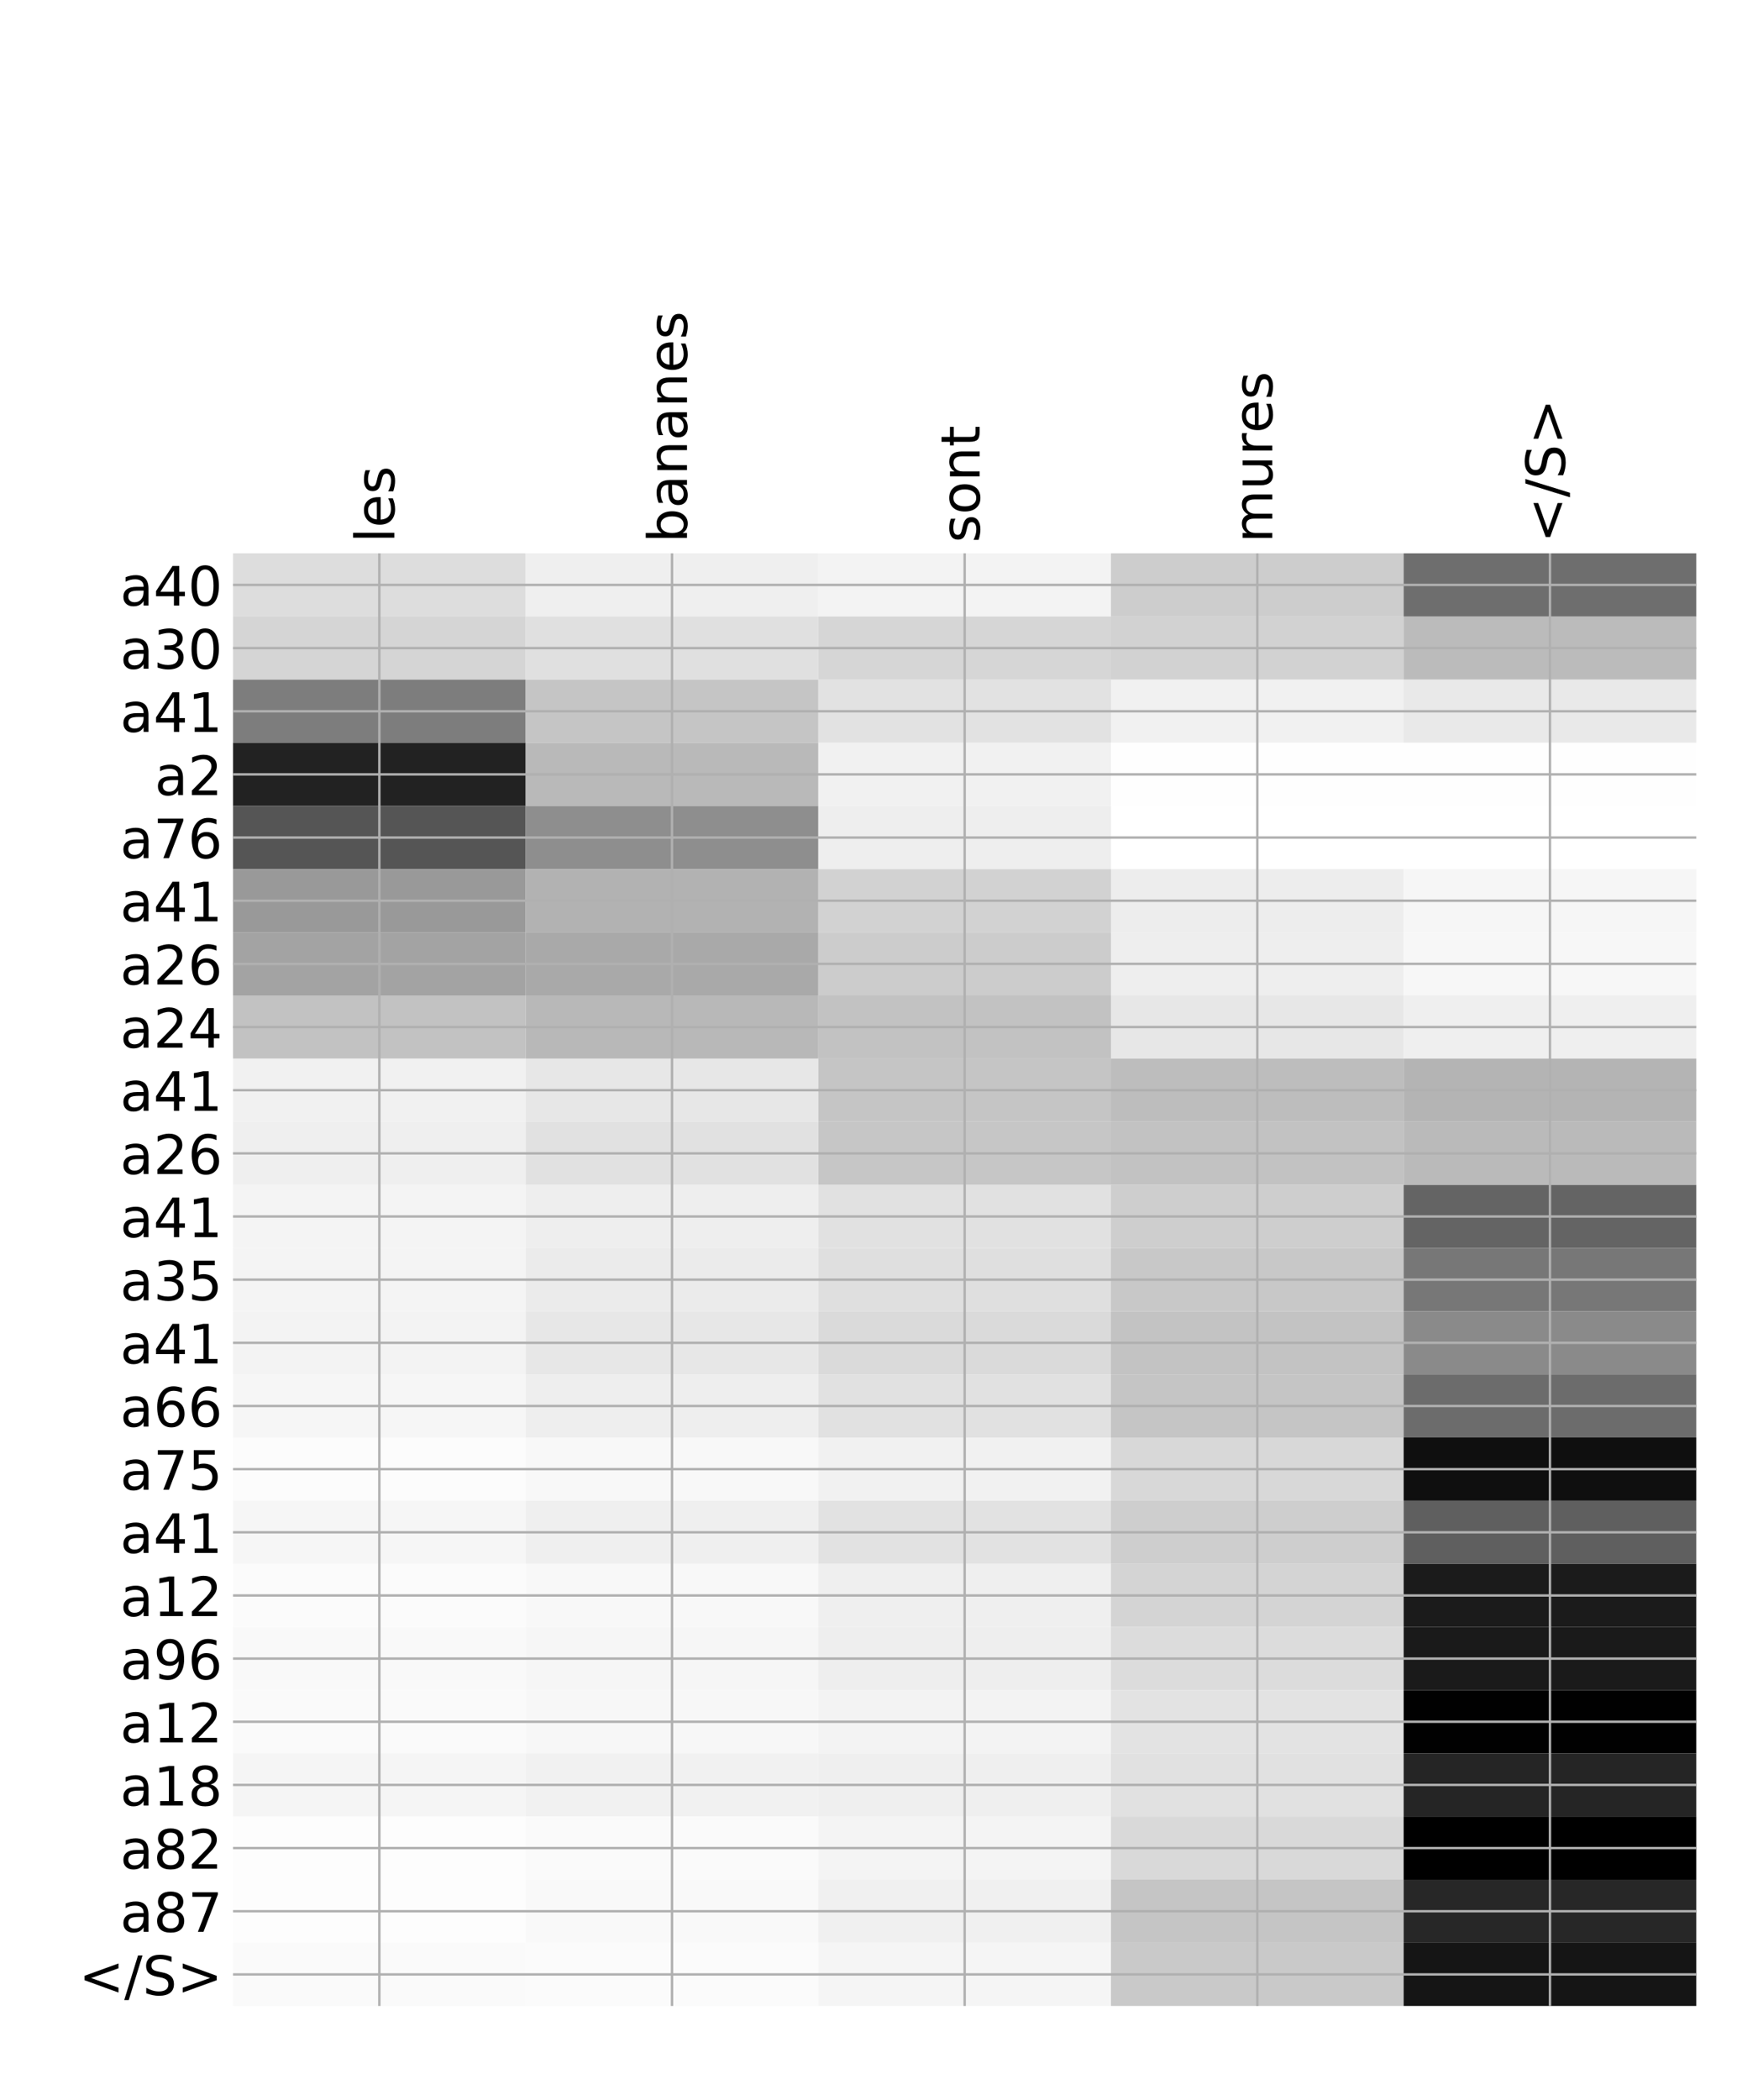 <?xml version="1.0" encoding="utf-8" standalone="no"?>
<!DOCTYPE svg PUBLIC "-//W3C//DTD SVG 1.1//EN"
  "http://www.w3.org/Graphics/SVG/1.1/DTD/svg11.dtd">
<!-- Created with matplotlib (http://matplotlib.org/) -->
<svg height="696pt" version="1.1" viewBox="0 0 576 696" width="576pt" xmlns="http://www.w3.org/2000/svg" xmlns:xlink="http://www.w3.org/1999/xlink">
 <defs>
  <style type="text/css">
*{stroke-linecap:butt;stroke-linejoin:round;}
  </style>
 </defs>
 <g id="figure_1">
  <g id="patch_1">
   <path d="M 0 696 
L 576 696 
L 576 0 
L 0 0 
z
" style="fill:#ffffff;"/>
  </g>
  <g id="axes_1">
   <g id="PolyCollection_1">
    <path clip-path="url(#pd526b7ee99)" d="M 77.275 183.405 
L 77.275 204.338 
L 174.32 204.338 
L 174.32 183.405 
L 77.275 183.405 
z
" style="fill:#dddddd;"/>
    <path clip-path="url(#pd526b7ee99)" d="M 174.32 183.405 
L 174.32 204.338 
L 271.365 204.338 
L 271.365 183.405 
L 174.32 183.405 
z
" style="fill:#efefef;"/>
    <path clip-path="url(#pd526b7ee99)" d="M 271.365 183.405 
L 271.365 204.338 
L 368.41 204.338 
L 368.41 183.405 
L 271.365 183.405 
z
" style="fill:#f3f3f3;"/>
    <path clip-path="url(#pd526b7ee99)" d="M 368.41 183.405 
L 368.41 204.338 
L 465.455 204.338 
L 465.455 183.405 
L 368.41 183.405 
z
" style="fill:#cdcdcd;"/>
    <path clip-path="url(#pd526b7ee99)" d="M 465.455 183.405 
L 465.455 204.338 
L 562.5 204.338 
L 562.5 183.405 
L 465.455 183.405 
z
" style="fill:#6e6e6e;"/>
    <path clip-path="url(#pd526b7ee99)" d="M 77.275 204.338 
L 77.275 225.272 
L 174.32 225.272 
L 174.32 204.338 
L 77.275 204.338 
z
" style="fill:#d5d5d5;"/>
    <path clip-path="url(#pd526b7ee99)" d="M 174.32 204.338 
L 174.32 225.272 
L 271.365 225.272 
L 271.365 204.338 
L 174.32 204.338 
z
" style="fill:#e0e0e0;"/>
    <path clip-path="url(#pd526b7ee99)" d="M 271.365 204.338 
L 271.365 225.272 
L 368.41 225.272 
L 368.41 204.338 
L 271.365 204.338 
z
" style="fill:#d6d6d6;"/>
    <path clip-path="url(#pd526b7ee99)" d="M 368.41 204.338 
L 368.41 225.272 
L 465.455 225.272 
L 465.455 204.338 
L 368.41 204.338 
z
" style="fill:#d2d2d2;"/>
    <path clip-path="url(#pd526b7ee99)" d="M 465.455 204.338 
L 465.455 225.272 
L 562.5 225.272 
L 562.5 204.338 
L 465.455 204.338 
z
" style="fill:#bbbbbb;"/>
    <path clip-path="url(#pd526b7ee99)" d="M 77.275 225.272 
L 77.275 246.205 
L 174.32 246.205 
L 174.32 225.272 
L 77.275 225.272 
z
" style="fill:#7d7d7d;"/>
    <path clip-path="url(#pd526b7ee99)" d="M 174.32 225.272 
L 174.32 246.205 
L 271.365 246.205 
L 271.365 225.272 
L 174.32 225.272 
z
" style="fill:#c5c5c5;"/>
    <path clip-path="url(#pd526b7ee99)" d="M 271.365 225.272 
L 271.365 246.205 
L 368.41 246.205 
L 368.41 225.272 
L 271.365 225.272 
z
" style="fill:#e2e2e2;"/>
    <path clip-path="url(#pd526b7ee99)" d="M 368.41 225.272 
L 368.41 246.205 
L 465.455 246.205 
L 465.455 225.272 
L 368.41 225.272 
z
" style="fill:#f1f1f1;"/>
    <path clip-path="url(#pd526b7ee99)" d="M 465.455 225.272 
L 465.455 246.205 
L 562.5 246.205 
L 562.5 225.272 
L 465.455 225.272 
z
" style="fill:#e9e9e9;"/>
    <path clip-path="url(#pd526b7ee99)" d="M 77.275 246.205 
L 77.275 267.139 
L 174.32 267.139 
L 174.32 246.205 
L 77.275 246.205 
z
" style="fill:#222222;"/>
    <path clip-path="url(#pd526b7ee99)" d="M 174.32 246.205 
L 174.32 267.139 
L 271.365 267.139 
L 271.365 246.205 
L 174.32 246.205 
z
" style="fill:#b9b9b9;"/>
    <path clip-path="url(#pd526b7ee99)" d="M 271.365 246.205 
L 271.365 267.139 
L 368.41 267.139 
L 368.41 246.205 
L 271.365 246.205 
z
" style="fill:#f1f1f1;"/>
    <path clip-path="url(#pd526b7ee99)" d="M 368.41 246.205 
L 368.41 267.139 
L 465.455 267.139 
L 465.455 246.205 
L 368.41 246.205 
z
" style="fill:#fefefe;"/>
    <path clip-path="url(#pd526b7ee99)" d="M 465.455 246.205 
L 465.455 267.139 
L 562.5 267.139 
L 562.5 246.205 
L 465.455 246.205 
z
" style="fill:#fefefe;"/>
    <path clip-path="url(#pd526b7ee99)" d="M 77.275 267.139 
L 77.275 288.072 
L 174.32 288.072 
L 174.32 267.139 
L 77.275 267.139 
z
" style="fill:#555555;"/>
    <path clip-path="url(#pd526b7ee99)" d="M 174.32 267.139 
L 174.32 288.072 
L 271.365 288.072 
L 271.365 267.139 
L 174.32 267.139 
z
" style="fill:#8e8e8e;"/>
    <path clip-path="url(#pd526b7ee99)" d="M 271.365 267.139 
L 271.365 288.072 
L 368.41 288.072 
L 368.41 267.139 
L 271.365 267.139 
z
" style="fill:#eeeeee;"/>
    <path clip-path="url(#pd526b7ee99)" d="M 368.41 267.139 
L 368.41 288.072 
L 465.455 288.072 
L 465.455 267.139 
L 368.41 267.139 
z
" style="fill:#ffffff;"/>
    <path clip-path="url(#pd526b7ee99)" d="M 465.455 267.139 
L 465.455 288.072 
L 562.5 288.072 
L 562.5 267.139 
L 465.455 267.139 
z
" style="fill:#ffffff;"/>
    <path clip-path="url(#pd526b7ee99)" d="M 77.275 288.072 
L 77.275 309.006 
L 174.32 309.006 
L 174.32 288.072 
L 77.275 288.072 
z
" style="fill:#999999;"/>
    <path clip-path="url(#pd526b7ee99)" d="M 174.32 288.072 
L 174.32 309.006 
L 271.365 309.006 
L 271.365 288.072 
L 174.32 288.072 
z
" style="fill:#b2b2b2;"/>
    <path clip-path="url(#pd526b7ee99)" d="M 271.365 288.072 
L 271.365 309.006 
L 368.41 309.006 
L 368.41 288.072 
L 271.365 288.072 
z
" style="fill:#d2d2d2;"/>
    <path clip-path="url(#pd526b7ee99)" d="M 368.41 288.072 
L 368.41 309.006 
L 465.455 309.006 
L 465.455 288.072 
L 368.41 288.072 
z
" style="fill:#ededed;"/>
    <path clip-path="url(#pd526b7ee99)" d="M 465.455 288.072 
L 465.455 309.006 
L 562.5 309.006 
L 562.5 288.072 
L 465.455 288.072 
z
" style="fill:#f6f6f6;"/>
    <path clip-path="url(#pd526b7ee99)" d="M 77.275 309.006 
L 77.275 329.939 
L 174.32 329.939 
L 174.32 309.006 
L 77.275 309.006 
z
" style="fill:#a3a3a3;"/>
    <path clip-path="url(#pd526b7ee99)" d="M 174.32 309.006 
L 174.32 329.939 
L 271.365 329.939 
L 271.365 309.006 
L 174.32 309.006 
z
" style="fill:#a9a9a9;"/>
    <path clip-path="url(#pd526b7ee99)" d="M 271.365 309.006 
L 271.365 329.939 
L 368.41 329.939 
L 368.41 309.006 
L 271.365 309.006 
z
" style="fill:#cccccc;"/>
    <path clip-path="url(#pd526b7ee99)" d="M 368.41 309.006 
L 368.41 329.939 
L 465.455 329.939 
L 465.455 309.006 
L 368.41 309.006 
z
" style="fill:#eeeeee;"/>
    <path clip-path="url(#pd526b7ee99)" d="M 465.455 309.006 
L 465.455 329.939 
L 562.5 329.939 
L 562.5 309.006 
L 465.455 309.006 
z
" style="fill:#f7f7f7;"/>
    <path clip-path="url(#pd526b7ee99)" d="M 77.275 329.939 
L 77.275 350.873 
L 174.32 350.873 
L 174.32 329.939 
L 77.275 329.939 
z
" style="fill:#c2c2c2;"/>
    <path clip-path="url(#pd526b7ee99)" d="M 174.32 329.939 
L 174.32 350.873 
L 271.365 350.873 
L 271.365 329.939 
L 174.32 329.939 
z
" style="fill:#b8b8b8;"/>
    <path clip-path="url(#pd526b7ee99)" d="M 271.365 329.939 
L 271.365 350.873 
L 368.41 350.873 
L 368.41 329.939 
L 271.365 329.939 
z
" style="fill:#c2c2c2;"/>
    <path clip-path="url(#pd526b7ee99)" d="M 368.41 329.939 
L 368.41 350.873 
L 465.455 350.873 
L 465.455 329.939 
L 368.41 329.939 
z
" style="fill:#e7e7e7;"/>
    <path clip-path="url(#pd526b7ee99)" d="M 465.455 329.939 
L 465.455 350.873 
L 562.5 350.873 
L 562.5 329.939 
L 465.455 329.939 
z
" style="fill:#efefef;"/>
    <path clip-path="url(#pd526b7ee99)" d="M 77.275 350.873 
L 77.275 371.806 
L 174.32 371.806 
L 174.32 350.873 
L 77.275 350.873 
z
" style="fill:#f1f1f1;"/>
    <path clip-path="url(#pd526b7ee99)" d="M 174.32 350.873 
L 174.32 371.806 
L 271.365 371.806 
L 271.365 350.873 
L 174.32 350.873 
z
" style="fill:#e7e7e7;"/>
    <path clip-path="url(#pd526b7ee99)" d="M 271.365 350.873 
L 271.365 371.806 
L 368.41 371.806 
L 368.41 350.873 
L 271.365 350.873 
z
" style="fill:#c5c5c5;"/>
    <path clip-path="url(#pd526b7ee99)" d="M 368.41 350.873 
L 368.41 371.806 
L 465.455 371.806 
L 465.455 350.873 
L 368.41 350.873 
z
" style="fill:#bdbdbd;"/>
    <path clip-path="url(#pd526b7ee99)" d="M 465.455 350.873 
L 465.455 371.806 
L 562.5 371.806 
L 562.5 350.873 
L 465.455 350.873 
z
" style="fill:#b4b4b4;"/>
    <path clip-path="url(#pd526b7ee99)" d="M 77.275 371.806 
L 77.275 392.74 
L 174.32 392.74 
L 174.32 371.806 
L 77.275 371.806 
z
" style="fill:#efefef;"/>
    <path clip-path="url(#pd526b7ee99)" d="M 174.32 371.806 
L 174.32 392.74 
L 271.365 392.74 
L 271.365 371.806 
L 174.32 371.806 
z
" style="fill:#e1e1e1;"/>
    <path clip-path="url(#pd526b7ee99)" d="M 271.365 371.806 
L 271.365 392.74 
L 368.41 392.74 
L 368.41 371.806 
L 271.365 371.806 
z
" style="fill:#c6c6c6;"/>
    <path clip-path="url(#pd526b7ee99)" d="M 368.41 371.806 
L 368.41 392.74 
L 465.455 392.74 
L 465.455 371.806 
L 368.41 371.806 
z
" style="fill:#c2c2c2;"/>
    <path clip-path="url(#pd526b7ee99)" d="M 465.455 371.806 
L 465.455 392.74 
L 562.5 392.74 
L 562.5 371.806 
L 465.455 371.806 
z
" style="fill:#bababa;"/>
    <path clip-path="url(#pd526b7ee99)" d="M 77.275 392.74 
L 77.275 413.673 
L 174.32 413.673 
L 174.32 392.74 
L 77.275 392.74 
z
" style="fill:#f4f4f4;"/>
    <path clip-path="url(#pd526b7ee99)" d="M 174.32 392.74 
L 174.32 413.673 
L 271.365 413.673 
L 271.365 392.74 
L 174.32 392.74 
z
" style="fill:#eeeeee;"/>
    <path clip-path="url(#pd526b7ee99)" d="M 271.365 392.74 
L 271.365 413.673 
L 368.41 413.673 
L 368.41 392.74 
L 271.365 392.74 
z
" style="fill:#e1e1e1;"/>
    <path clip-path="url(#pd526b7ee99)" d="M 368.41 392.74 
L 368.41 413.673 
L 465.455 413.673 
L 465.455 392.74 
L 368.41 392.74 
z
" style="fill:#cecece;"/>
    <path clip-path="url(#pd526b7ee99)" d="M 465.455 392.74 
L 465.455 413.673 
L 562.5 413.673 
L 562.5 392.74 
L 465.455 392.74 
z
" style="fill:#646464;"/>
    <path clip-path="url(#pd526b7ee99)" d="M 77.275 413.673 
L 77.275 434.607 
L 174.32 434.607 
L 174.32 413.673 
L 77.275 413.673 
z
" style="fill:#f4f4f4;"/>
    <path clip-path="url(#pd526b7ee99)" d="M 174.32 413.673 
L 174.32 434.607 
L 271.365 434.607 
L 271.365 413.673 
L 174.32 413.673 
z
" style="fill:#ebebeb;"/>
    <path clip-path="url(#pd526b7ee99)" d="M 271.365 413.673 
L 271.365 434.607 
L 368.41 434.607 
L 368.41 413.673 
L 271.365 413.673 
z
" style="fill:#dfdfdf;"/>
    <path clip-path="url(#pd526b7ee99)" d="M 368.41 413.673 
L 368.41 434.607 
L 465.455 434.607 
L 465.455 413.673 
L 368.41 413.673 
z
" style="fill:#c8c8c8;"/>
    <path clip-path="url(#pd526b7ee99)" d="M 465.455 413.673 
L 465.455 434.607 
L 562.5 434.607 
L 562.5 413.673 
L 465.455 413.673 
z
" style="fill:#777777;"/>
    <path clip-path="url(#pd526b7ee99)" d="M 77.275 434.607 
L 77.275 455.54 
L 174.32 455.54 
L 174.32 434.607 
L 77.275 434.607 
z
" style="fill:#f3f3f3;"/>
    <path clip-path="url(#pd526b7ee99)" d="M 174.32 434.607 
L 174.32 455.54 
L 271.365 455.54 
L 271.365 434.607 
L 174.32 434.607 
z
" style="fill:#e7e7e7;"/>
    <path clip-path="url(#pd526b7ee99)" d="M 271.365 434.607 
L 271.365 455.54 
L 368.41 455.54 
L 368.41 434.607 
L 271.365 434.607 
z
" style="fill:#dadada;"/>
    <path clip-path="url(#pd526b7ee99)" d="M 368.41 434.607 
L 368.41 455.54 
L 465.455 455.54 
L 465.455 434.607 
L 368.41 434.607 
z
" style="fill:#c3c3c3;"/>
    <path clip-path="url(#pd526b7ee99)" d="M 465.455 434.607 
L 465.455 455.54 
L 562.5 455.54 
L 562.5 434.607 
L 465.455 434.607 
z
" style="fill:#8a8a8a;"/>
    <path clip-path="url(#pd526b7ee99)" d="M 77.275 455.54 
L 77.275 476.474 
L 174.32 476.474 
L 174.32 455.54 
L 77.275 455.54 
z
" style="fill:#f6f6f6;"/>
    <path clip-path="url(#pd526b7ee99)" d="M 174.32 455.54 
L 174.32 476.474 
L 271.365 476.474 
L 271.365 455.54 
L 174.32 455.54 
z
" style="fill:#eeeeee;"/>
    <path clip-path="url(#pd526b7ee99)" d="M 271.365 455.54 
L 271.365 476.474 
L 368.41 476.474 
L 368.41 455.54 
L 271.365 455.54 
z
" style="fill:#e1e1e1;"/>
    <path clip-path="url(#pd526b7ee99)" d="M 368.41 455.54 
L 368.41 476.474 
L 465.455 476.474 
L 465.455 455.54 
L 368.41 455.54 
z
" style="fill:#c5c5c5;"/>
    <path clip-path="url(#pd526b7ee99)" d="M 465.455 455.54 
L 465.455 476.474 
L 562.5 476.474 
L 562.5 455.54 
L 465.455 455.54 
z
" style="fill:#6c6c6c;"/>
    <path clip-path="url(#pd526b7ee99)" d="M 77.275 476.474 
L 77.275 497.407 
L 174.32 497.407 
L 174.32 476.474 
L 77.275 476.474 
z
" style="fill:#fcfcfc;"/>
    <path clip-path="url(#pd526b7ee99)" d="M 174.32 476.474 
L 174.32 497.407 
L 271.365 497.407 
L 271.365 476.474 
L 174.32 476.474 
z
" style="fill:#f8f8f8;"/>
    <path clip-path="url(#pd526b7ee99)" d="M 271.365 476.474 
L 271.365 497.407 
L 368.41 497.407 
L 368.41 476.474 
L 271.365 476.474 
z
" style="fill:#f1f1f1;"/>
    <path clip-path="url(#pd526b7ee99)" d="M 368.41 476.474 
L 368.41 497.407 
L 465.455 497.407 
L 465.455 476.474 
L 368.41 476.474 
z
" style="fill:#d8d8d8;"/>
    <path clip-path="url(#pd526b7ee99)" d="M 465.455 476.474 
L 465.455 497.407 
L 562.5 497.407 
L 562.5 476.474 
L 465.455 476.474 
z
" style="fill:#0f0f0f;"/>
    <path clip-path="url(#pd526b7ee99)" d="M 77.275 497.407 
L 77.275 518.341 
L 174.32 518.341 
L 174.32 497.407 
L 77.275 497.407 
z
" style="fill:#f6f6f6;"/>
    <path clip-path="url(#pd526b7ee99)" d="M 174.32 497.407 
L 174.32 518.341 
L 271.365 518.341 
L 271.365 497.407 
L 174.32 497.407 
z
" style="fill:#efefef;"/>
    <path clip-path="url(#pd526b7ee99)" d="M 271.365 497.407 
L 271.365 518.341 
L 368.41 518.341 
L 368.41 497.407 
L 271.365 497.407 
z
" style="fill:#e2e2e2;"/>
    <path clip-path="url(#pd526b7ee99)" d="M 368.41 497.407 
L 368.41 518.341 
L 465.455 518.341 
L 465.455 497.407 
L 368.41 497.407 
z
" style="fill:#cecece;"/>
    <path clip-path="url(#pd526b7ee99)" d="M 465.455 497.407 
L 465.455 518.341 
L 562.5 518.341 
L 562.5 497.407 
L 465.455 497.407 
z
" style="fill:#5f5f5f;"/>
    <path clip-path="url(#pd526b7ee99)" d="M 77.275 518.341 
L 77.275 539.274 
L 174.32 539.274 
L 174.32 518.341 
L 77.275 518.341 
z
" style="fill:#fbfbfb;"/>
    <path clip-path="url(#pd526b7ee99)" d="M 174.32 518.341 
L 174.32 539.274 
L 271.365 539.274 
L 271.365 518.341 
L 174.32 518.341 
z
" style="fill:#f8f8f8;"/>
    <path clip-path="url(#pd526b7ee99)" d="M 271.365 518.341 
L 271.365 539.274 
L 368.41 539.274 
L 368.41 518.341 
L 271.365 518.341 
z
" style="fill:#efefef;"/>
    <path clip-path="url(#pd526b7ee99)" d="M 368.41 518.341 
L 368.41 539.274 
L 465.455 539.274 
L 465.455 518.341 
L 368.41 518.341 
z
" style="fill:#d4d4d4;"/>
    <path clip-path="url(#pd526b7ee99)" d="M 465.455 518.341 
L 465.455 539.274 
L 562.5 539.274 
L 562.5 518.341 
L 465.455 518.341 
z
" style="fill:#1b1b1b;"/>
    <path clip-path="url(#pd526b7ee99)" d="M 77.275 539.274 
L 77.275 560.208 
L 174.32 560.208 
L 174.32 539.274 
L 77.275 539.274 
z
" style="fill:#f9f9f9;"/>
    <path clip-path="url(#pd526b7ee99)" d="M 174.32 539.274 
L 174.32 560.208 
L 271.365 560.208 
L 271.365 539.274 
L 174.32 539.274 
z
" style="fill:#f6f6f6;"/>
    <path clip-path="url(#pd526b7ee99)" d="M 271.365 539.274 
L 271.365 560.208 
L 368.41 560.208 
L 368.41 539.274 
L 271.365 539.274 
z
" style="fill:#eeeeee;"/>
    <path clip-path="url(#pd526b7ee99)" d="M 368.41 539.274 
L 368.41 560.208 
L 465.455 560.208 
L 465.455 539.274 
L 368.41 539.274 
z
" style="fill:#dcdcdc;"/>
    <path clip-path="url(#pd526b7ee99)" d="M 465.455 539.274 
L 465.455 560.208 
L 562.5 560.208 
L 562.5 539.274 
L 465.455 539.274 
z
" style="fill:#1a1a1a;"/>
    <path clip-path="url(#pd526b7ee99)" d="M 77.275 560.208 
L 77.275 581.141 
L 174.32 581.141 
L 174.32 560.208 
L 77.275 560.208 
z
" style="fill:#fafafa;"/>
    <path clip-path="url(#pd526b7ee99)" d="M 174.32 560.208 
L 174.32 581.141 
L 271.365 581.141 
L 271.365 560.208 
L 174.32 560.208 
z
" style="fill:#f7f7f7;"/>
    <path clip-path="url(#pd526b7ee99)" d="M 271.365 560.208 
L 271.365 581.141 
L 368.41 581.141 
L 368.41 560.208 
L 271.365 560.208 
z
" style="fill:#f3f3f3;"/>
    <path clip-path="url(#pd526b7ee99)" d="M 368.41 560.208 
L 368.41 581.141 
L 465.455 581.141 
L 465.455 560.208 
L 368.41 560.208 
z
" style="fill:#e3e3e3;"/>
    <path clip-path="url(#pd526b7ee99)" d="M 465.455 560.208 
L 465.455 581.141 
L 562.5 581.141 
L 562.5 560.208 
L 465.455 560.208 
z
" style="fill:#010101;"/>
    <path clip-path="url(#pd526b7ee99)" d="M 77.275 581.141 
L 77.275 602.075 
L 174.32 602.075 
L 174.32 581.141 
L 77.275 581.141 
z
" style="fill:#f5f5f5;"/>
    <path clip-path="url(#pd526b7ee99)" d="M 174.32 581.141 
L 174.32 602.075 
L 271.365 602.075 
L 271.365 581.141 
L 174.32 581.141 
z
" style="fill:#f1f1f1;"/>
    <path clip-path="url(#pd526b7ee99)" d="M 271.365 581.141 
L 271.365 602.075 
L 368.41 602.075 
L 368.41 581.141 
L 271.365 581.141 
z
" style="fill:#efefef;"/>
    <path clip-path="url(#pd526b7ee99)" d="M 368.41 581.141 
L 368.41 602.075 
L 465.455 602.075 
L 465.455 581.141 
L 368.41 581.141 
z
" style="fill:#e1e1e1;"/>
    <path clip-path="url(#pd526b7ee99)" d="M 465.455 581.141 
L 465.455 602.075 
L 562.5 602.075 
L 562.5 581.141 
L 465.455 581.141 
z
" style="fill:#252525;"/>
    <path clip-path="url(#pd526b7ee99)" d="M 77.275 602.075 
L 77.275 623.008 
L 174.32 623.008 
L 174.32 602.075 
L 77.275 602.075 
z
" style="fill:#fdfdfd;"/>
    <path clip-path="url(#pd526b7ee99)" d="M 174.32 602.075 
L 174.32 623.008 
L 271.365 623.008 
L 271.365 602.075 
L 174.32 602.075 
z
" style="fill:#fafafa;"/>
    <path clip-path="url(#pd526b7ee99)" d="M 271.365 602.075 
L 271.365 623.008 
L 368.41 623.008 
L 368.41 602.075 
L 271.365 602.075 
z
" style="fill:#f4f4f4;"/>
    <path clip-path="url(#pd526b7ee99)" d="M 368.41 602.075 
L 368.41 623.008 
L 465.455 623.008 
L 465.455 602.075 
L 368.41 602.075 
z
" style="fill:#d9d9d9;"/>
    <path clip-path="url(#pd526b7ee99)" d="M 465.455 602.075 
L 465.455 623.008 
L 562.5 623.008 
L 562.5 602.075 
L 465.455 602.075 
z
"/>
    <path clip-path="url(#pd526b7ee99)" d="M 77.275 623.008 
L 77.275 643.942 
L 174.32 643.942 
L 174.32 623.008 
L 77.275 623.008 
z
" style="fill:#fdfdfd;"/>
    <path clip-path="url(#pd526b7ee99)" d="M 174.32 623.008 
L 174.32 643.942 
L 271.365 643.942 
L 271.365 623.008 
L 174.32 623.008 
z
" style="fill:#f9f9f9;"/>
    <path clip-path="url(#pd526b7ee99)" d="M 271.365 623.008 
L 271.365 643.942 
L 368.41 643.942 
L 368.41 623.008 
L 271.365 623.008 
z
" style="fill:#f0f0f0;"/>
    <path clip-path="url(#pd526b7ee99)" d="M 368.41 623.008 
L 368.41 643.942 
L 465.455 643.942 
L 465.455 623.008 
L 368.41 623.008 
z
" style="fill:#c5c5c5;"/>
    <path clip-path="url(#pd526b7ee99)" d="M 465.455 623.008 
L 465.455 643.942 
L 562.5 643.942 
L 562.5 623.008 
L 465.455 623.008 
z
" style="fill:#272727;"/>
    <path clip-path="url(#pd526b7ee99)" d="M 77.275 643.942 
L 77.275 664.875 
L 174.32 664.875 
L 174.32 643.942 
L 77.275 643.942 
z
" style="fill:#fafafa;"/>
    <path clip-path="url(#pd526b7ee99)" d="M 174.32 643.942 
L 174.32 664.875 
L 271.365 664.875 
L 271.365 643.942 
L 174.32 643.942 
z
" style="fill:#fbfbfb;"/>
    <path clip-path="url(#pd526b7ee99)" d="M 271.365 643.942 
L 271.365 664.875 
L 368.41 664.875 
L 368.41 643.942 
L 271.365 643.942 
z
" style="fill:#f5f5f5;"/>
    <path clip-path="url(#pd526b7ee99)" d="M 368.41 643.942 
L 368.41 664.875 
L 465.455 664.875 
L 465.455 643.942 
L 368.41 643.942 
z
" style="fill:#c9c9c9;"/>
    <path clip-path="url(#pd526b7ee99)" d="M 465.455 643.942 
L 465.455 664.875 
L 562.5 664.875 
L 562.5 643.942 
L 465.455 643.942 
z
" style="fill:#151515;"/>
   </g>
   <g id="matplotlib.axis_1">
    <g id="xtick_1">
     <g id="line2d_1">
      <path clip-path="url(#pd526b7ee99)" d="M 125.797 664.875 
L 125.797 183.405 
" style="fill:none;stroke:#b0b0b0;stroke-linecap:square;stroke-width:0.8;"/>
     </g>
     <g id="line2d_2"/>
     <g id="text_1">
      <!-- les -->
      <defs>
       <path d="M 9.422 75.984 
L 18.406 75.984 
L 18.406 0 
L 9.422 0 
z
" id="DejaVuSans-6c"/>
       <path d="M 56.203 29.594 
L 56.203 25.203 
L 14.891 25.203 
Q 15.484 15.922 20.484 11.062 
Q 25.484 6.203 34.422 6.203 
Q 39.594 6.203 44.453 7.469 
Q 49.312 8.734 54.109 11.281 
L 54.109 2.781 
Q 49.266 0.734 44.188 -0.344 
Q 39.109 -1.422 33.891 -1.422 
Q 20.797 -1.422 13.156 6.188 
Q 5.516 13.812 5.516 26.812 
Q 5.516 40.234 12.766 48.109 
Q 20.016 56 32.328 56 
Q 43.359 56 49.781 48.891 
Q 56.203 41.797 56.203 29.594 
z
M 47.219 32.234 
Q 47.125 39.594 43.094 43.984 
Q 39.062 48.391 32.422 48.391 
Q 24.906 48.391 20.391 44.141 
Q 15.875 39.891 15.188 32.172 
z
" id="DejaVuSans-65"/>
       <path d="M 44.281 53.078 
L 44.281 44.578 
Q 40.484 46.531 36.375 47.5 
Q 32.281 48.484 27.875 48.484 
Q 21.188 48.484 17.844 46.438 
Q 14.5 44.391 14.5 40.281 
Q 14.5 37.156 16.891 35.375 
Q 19.281 33.594 26.516 31.984 
L 29.594 31.297 
Q 39.156 29.25 43.188 25.516 
Q 47.219 21.781 47.219 15.094 
Q 47.219 7.469 41.188 3.016 
Q 35.156 -1.422 24.609 -1.422 
Q 20.219 -1.422 15.453 -0.562 
Q 10.688 0.297 5.422 2 
L 5.422 11.281 
Q 10.406 8.688 15.234 7.391 
Q 20.062 6.109 24.812 6.109 
Q 31.156 6.109 34.562 8.281 
Q 37.984 10.453 37.984 14.406 
Q 37.984 18.062 35.516 20.016 
Q 33.062 21.969 24.703 23.781 
L 21.578 24.516 
Q 13.234 26.266 9.516 29.906 
Q 5.812 33.547 5.812 39.891 
Q 5.812 47.609 11.281 51.797 
Q 16.75 56 26.812 56 
Q 31.781 56 36.172 55.266 
Q 40.578 54.547 44.281 53.078 
z
" id="DejaVuSans-73"/>
      </defs>
      <g transform="translate(130.764 179.905)rotate(-90)scale(0.18 -0.18)">
       <use xlink:href="#DejaVuSans-6c"/>
       <use x="27.783" xlink:href="#DejaVuSans-65"/>
       <use x="89.307" xlink:href="#DejaVuSans-73"/>
      </g>
     </g>
    </g>
    <g id="xtick_2">
     <g id="line2d_3">
      <path clip-path="url(#pd526b7ee99)" d="M 222.843 664.875 
L 222.843 183.405 
" style="fill:none;stroke:#b0b0b0;stroke-linecap:square;stroke-width:0.8;"/>
     </g>
     <g id="line2d_4"/>
     <g id="text_2">
      <!-- bananes -->
      <defs>
       <path d="M 48.688 27.297 
Q 48.688 37.203 44.609 42.844 
Q 40.531 48.484 33.406 48.484 
Q 26.266 48.484 22.188 42.844 
Q 18.109 37.203 18.109 27.297 
Q 18.109 17.391 22.188 11.75 
Q 26.266 6.109 33.406 6.109 
Q 40.531 6.109 44.609 11.75 
Q 48.688 17.391 48.688 27.297 
z
M 18.109 46.391 
Q 20.953 51.266 25.266 53.625 
Q 29.594 56 35.594 56 
Q 45.562 56 51.781 48.094 
Q 58.016 40.188 58.016 27.297 
Q 58.016 14.406 51.781 6.484 
Q 45.562 -1.422 35.594 -1.422 
Q 29.594 -1.422 25.266 0.953 
Q 20.953 3.328 18.109 8.203 
L 18.109 0 
L 9.078 0 
L 9.078 75.984 
L 18.109 75.984 
z
" id="DejaVuSans-62"/>
       <path d="M 34.281 27.484 
Q 23.391 27.484 19.188 25 
Q 14.984 22.516 14.984 16.5 
Q 14.984 11.719 18.141 8.906 
Q 21.297 6.109 26.703 6.109 
Q 34.188 6.109 38.703 11.406 
Q 43.219 16.703 43.219 25.484 
L 43.219 27.484 
z
M 52.203 31.203 
L 52.203 0 
L 43.219 0 
L 43.219 8.297 
Q 40.141 3.328 35.547 0.953 
Q 30.953 -1.422 24.312 -1.422 
Q 15.922 -1.422 10.953 3.297 
Q 6 8.016 6 15.922 
Q 6 25.141 12.172 29.828 
Q 18.359 34.516 30.609 34.516 
L 43.219 34.516 
L 43.219 35.406 
Q 43.219 41.609 39.141 45 
Q 35.062 48.391 27.688 48.391 
Q 23 48.391 18.547 47.266 
Q 14.109 46.141 10.016 43.891 
L 10.016 52.203 
Q 14.938 54.109 19.578 55.047 
Q 24.219 56 28.609 56 
Q 40.484 56 46.344 49.844 
Q 52.203 43.703 52.203 31.203 
z
" id="DejaVuSans-61"/>
       <path d="M 54.891 33.016 
L 54.891 0 
L 45.906 0 
L 45.906 32.719 
Q 45.906 40.484 42.875 44.328 
Q 39.844 48.188 33.797 48.188 
Q 26.516 48.188 22.312 43.547 
Q 18.109 38.922 18.109 30.906 
L 18.109 0 
L 9.078 0 
L 9.078 54.688 
L 18.109 54.688 
L 18.109 46.188 
Q 21.344 51.125 25.703 53.562 
Q 30.078 56 35.797 56 
Q 45.219 56 50.047 50.172 
Q 54.891 44.344 54.891 33.016 
z
" id="DejaVuSans-6e"/>
      </defs>
      <g transform="translate(227.809 179.905)rotate(-90)scale(0.18 -0.18)">
       <use xlink:href="#DejaVuSans-62"/>
       <use x="63.477" xlink:href="#DejaVuSans-61"/>
       <use x="124.756" xlink:href="#DejaVuSans-6e"/>
       <use x="188.135" xlink:href="#DejaVuSans-61"/>
       <use x="249.414" xlink:href="#DejaVuSans-6e"/>
       <use x="312.793" xlink:href="#DejaVuSans-65"/>
       <use x="374.316" xlink:href="#DejaVuSans-73"/>
      </g>
     </g>
    </g>
    <g id="xtick_3">
     <g id="line2d_5">
      <path clip-path="url(#pd526b7ee99)" d="M 319.887 664.875 
L 319.887 183.405 
" style="fill:none;stroke:#b0b0b0;stroke-linecap:square;stroke-width:0.8;"/>
     </g>
     <g id="line2d_6"/>
     <g id="text_3">
      <!-- sont -->
      <defs>
       <path d="M 30.609 48.391 
Q 23.391 48.391 19.188 42.75 
Q 14.984 37.109 14.984 27.297 
Q 14.984 17.484 19.156 11.844 
Q 23.344 6.203 30.609 6.203 
Q 37.797 6.203 41.984 11.859 
Q 46.188 17.531 46.188 27.297 
Q 46.188 37.016 41.984 42.703 
Q 37.797 48.391 30.609 48.391 
z
M 30.609 56 
Q 42.328 56 49.016 48.375 
Q 55.719 40.766 55.719 27.297 
Q 55.719 13.875 49.016 6.219 
Q 42.328 -1.422 30.609 -1.422 
Q 18.844 -1.422 12.172 6.219 
Q 5.516 13.875 5.516 27.297 
Q 5.516 40.766 12.172 48.375 
Q 18.844 56 30.609 56 
z
" id="DejaVuSans-6f"/>
       <path d="M 18.312 70.219 
L 18.312 54.688 
L 36.812 54.688 
L 36.812 47.703 
L 18.312 47.703 
L 18.312 18.016 
Q 18.312 11.328 20.141 9.422 
Q 21.969 7.516 27.594 7.516 
L 36.812 7.516 
L 36.812 0 
L 27.594 0 
Q 17.188 0 13.234 3.875 
Q 9.281 7.766 9.281 18.016 
L 9.281 47.703 
L 2.688 47.703 
L 2.688 54.688 
L 9.281 54.688 
L 9.281 70.219 
z
" id="DejaVuSans-74"/>
      </defs>
      <g transform="translate(324.854 179.905)rotate(-90)scale(0.18 -0.18)">
       <use xlink:href="#DejaVuSans-73"/>
       <use x="52.1" xlink:href="#DejaVuSans-6f"/>
       <use x="113.281" xlink:href="#DejaVuSans-6e"/>
       <use x="176.66" xlink:href="#DejaVuSans-74"/>
      </g>
     </g>
    </g>
    <g id="xtick_4">
     <g id="line2d_7">
      <path clip-path="url(#pd526b7ee99)" d="M 416.933 664.875 
L 416.933 183.405 
" style="fill:none;stroke:#b0b0b0;stroke-linecap:square;stroke-width:0.8;"/>
     </g>
     <g id="line2d_8"/>
     <g id="text_4">
      <!-- mures -->
      <defs>
       <path d="M 52 44.188 
Q 55.375 50.25 60.062 53.125 
Q 64.75 56 71.094 56 
Q 79.641 56 84.281 50.016 
Q 88.922 44.047 88.922 33.016 
L 88.922 0 
L 79.891 0 
L 79.891 32.719 
Q 79.891 40.578 77.094 44.375 
Q 74.312 48.188 68.609 48.188 
Q 61.625 48.188 57.562 43.547 
Q 53.516 38.922 53.516 30.906 
L 53.516 0 
L 44.484 0 
L 44.484 32.719 
Q 44.484 40.625 41.703 44.406 
Q 38.922 48.188 33.109 48.188 
Q 26.219 48.188 22.156 43.531 
Q 18.109 38.875 18.109 30.906 
L 18.109 0 
L 9.078 0 
L 9.078 54.688 
L 18.109 54.688 
L 18.109 46.188 
Q 21.188 51.219 25.484 53.609 
Q 29.781 56 35.688 56 
Q 41.656 56 45.828 52.969 
Q 50 49.953 52 44.188 
z
" id="DejaVuSans-6d"/>
       <path d="M 8.5 21.578 
L 8.5 54.688 
L 17.484 54.688 
L 17.484 21.922 
Q 17.484 14.156 20.5 10.266 
Q 23.531 6.391 29.594 6.391 
Q 36.859 6.391 41.078 11.031 
Q 45.312 15.672 45.312 23.688 
L 45.312 54.688 
L 54.297 54.688 
L 54.297 0 
L 45.312 0 
L 45.312 8.406 
Q 42.047 3.422 37.719 1 
Q 33.406 -1.422 27.688 -1.422 
Q 18.266 -1.422 13.375 4.438 
Q 8.5 10.297 8.5 21.578 
z
M 31.109 56 
z
" id="DejaVuSans-75"/>
       <path d="M 41.109 46.297 
Q 39.594 47.172 37.812 47.578 
Q 36.031 48 33.891 48 
Q 26.266 48 22.188 43.047 
Q 18.109 38.094 18.109 28.812 
L 18.109 0 
L 9.078 0 
L 9.078 54.688 
L 18.109 54.688 
L 18.109 46.188 
Q 20.953 51.172 25.484 53.578 
Q 30.031 56 36.531 56 
Q 37.453 56 38.578 55.875 
Q 39.703 55.766 41.062 55.516 
z
" id="DejaVuSans-72"/>
      </defs>
      <g transform="translate(421.899 179.905)rotate(-90)scale(0.18 -0.18)">
       <use xlink:href="#DejaVuSans-6d"/>
       <use x="97.412" xlink:href="#DejaVuSans-75"/>
       <use x="160.791" xlink:href="#DejaVuSans-72"/>
       <use x="201.873" xlink:href="#DejaVuSans-65"/>
       <use x="263.396" xlink:href="#DejaVuSans-73"/>
      </g>
     </g>
    </g>
    <g id="xtick_5">
     <g id="line2d_9">
      <path clip-path="url(#pd526b7ee99)" d="M 513.977 664.875 
L 513.977 183.405 
" style="fill:none;stroke:#b0b0b0;stroke-linecap:square;stroke-width:0.8;"/>
     </g>
     <g id="line2d_10"/>
     <g id="text_5">
      <!-- &lt;/S&gt; -->
      <defs>
       <path d="M 73.188 49.219 
L 22.797 31.297 
L 73.188 13.484 
L 73.188 4.594 
L 10.594 27.297 
L 10.594 35.406 
L 73.188 58.109 
z
" id="DejaVuSans-3c"/>
       <path d="M 25.391 72.906 
L 33.688 72.906 
L 8.297 -9.281 
L 0 -9.281 
z
" id="DejaVuSans-2f"/>
       <path d="M 53.516 70.516 
L 53.516 60.891 
Q 47.906 63.578 42.922 64.891 
Q 37.938 66.219 33.297 66.219 
Q 25.25 66.219 20.875 63.094 
Q 16.5 59.969 16.5 54.203 
Q 16.5 49.359 19.406 46.891 
Q 22.312 44.438 30.422 42.922 
L 36.375 41.703 
Q 47.406 39.594 52.656 34.297 
Q 57.906 29 57.906 20.125 
Q 57.906 9.516 50.797 4.047 
Q 43.703 -1.422 29.984 -1.422 
Q 24.812 -1.422 18.969 -0.25 
Q 13.141 0.922 6.891 3.219 
L 6.891 13.375 
Q 12.891 10.016 18.656 8.297 
Q 24.422 6.594 29.984 6.594 
Q 38.422 6.594 43.016 9.906 
Q 47.609 13.234 47.609 19.391 
Q 47.609 24.75 44.312 27.781 
Q 41.016 30.812 33.5 32.328 
L 27.484 33.5 
Q 16.453 35.688 11.516 40.375 
Q 6.594 45.062 6.594 53.422 
Q 6.594 63.094 13.406 68.656 
Q 20.219 74.219 32.172 74.219 
Q 37.312 74.219 42.625 73.281 
Q 47.953 72.359 53.516 70.516 
z
" id="DejaVuSans-53"/>
       <path d="M 10.594 49.219 
L 10.594 58.109 
L 73.188 35.406 
L 73.188 27.297 
L 10.594 4.594 
L 10.594 13.484 
L 60.891 31.297 
z
" id="DejaVuSans-3e"/>
      </defs>
      <g transform="translate(518.944 179.905)rotate(-90)scale(0.18 -0.18)">
       <use xlink:href="#DejaVuSans-3c"/>
       <use x="83.789" xlink:href="#DejaVuSans-2f"/>
       <use x="117.48" xlink:href="#DejaVuSans-53"/>
       <use x="180.957" xlink:href="#DejaVuSans-3e"/>
      </g>
     </g>
    </g>
   </g>
   <g id="matplotlib.axis_2">
    <g id="ytick_1">
     <g id="line2d_11">
      <path clip-path="url(#pd526b7ee99)" d="M 77.275 193.872 
L 562.5 193.872 
" style="fill:none;stroke:#b0b0b0;stroke-linecap:square;stroke-width:0.8;"/>
     </g>
     <g id="line2d_12"/>
     <g id="text_6">
      <!-- a40 -->
      <defs>
       <path d="M 37.797 64.312 
L 12.891 25.391 
L 37.797 25.391 
z
M 35.203 72.906 
L 47.609 72.906 
L 47.609 25.391 
L 58.016 25.391 
L 58.016 17.188 
L 47.609 17.188 
L 47.609 0 
L 37.797 0 
L 37.797 17.188 
L 4.891 17.188 
L 4.891 26.703 
z
" id="DejaVuSans-34"/>
       <path d="M 31.781 66.406 
Q 24.172 66.406 20.328 58.906 
Q 16.5 51.422 16.5 36.375 
Q 16.5 21.391 20.328 13.891 
Q 24.172 6.391 31.781 6.391 
Q 39.453 6.391 43.281 13.891 
Q 47.125 21.391 47.125 36.375 
Q 47.125 51.422 43.281 58.906 
Q 39.453 66.406 31.781 66.406 
z
M 31.781 74.219 
Q 44.047 74.219 50.516 64.516 
Q 56.984 54.828 56.984 36.375 
Q 56.984 17.969 50.516 8.266 
Q 44.047 -1.422 31.781 -1.422 
Q 19.531 -1.422 13.062 8.266 
Q 6.594 17.969 6.594 36.375 
Q 6.594 54.828 13.062 64.516 
Q 19.531 74.219 31.781 74.219 
z
" id="DejaVuSans-30"/>
      </defs>
      <g transform="translate(39.839 200.71)scale(0.18 -0.18)">
       <use xlink:href="#DejaVuSans-61"/>
       <use x="61.279" xlink:href="#DejaVuSans-34"/>
       <use x="124.902" xlink:href="#DejaVuSans-30"/>
      </g>
     </g>
    </g>
    <g id="ytick_2">
     <g id="line2d_13">
      <path clip-path="url(#pd526b7ee99)" d="M 77.275 214.805 
L 562.5 214.805 
" style="fill:none;stroke:#b0b0b0;stroke-linecap:square;stroke-width:0.8;"/>
     </g>
     <g id="line2d_14"/>
     <g id="text_7">
      <!-- a30 -->
      <defs>
       <path d="M 40.578 39.312 
Q 47.656 37.797 51.625 33 
Q 55.609 28.219 55.609 21.188 
Q 55.609 10.406 48.188 4.484 
Q 40.766 -1.422 27.094 -1.422 
Q 22.516 -1.422 17.656 -0.516 
Q 12.797 0.391 7.625 2.203 
L 7.625 11.719 
Q 11.719 9.328 16.594 8.109 
Q 21.484 6.891 26.812 6.891 
Q 36.078 6.891 40.938 10.547 
Q 45.797 14.203 45.797 21.188 
Q 45.797 27.641 41.281 31.266 
Q 36.766 34.906 28.719 34.906 
L 20.219 34.906 
L 20.219 43.016 
L 29.109 43.016 
Q 36.375 43.016 40.234 45.922 
Q 44.094 48.828 44.094 54.297 
Q 44.094 59.906 40.109 62.906 
Q 36.141 65.922 28.719 65.922 
Q 24.656 65.922 20.016 65.031 
Q 15.375 64.156 9.812 62.312 
L 9.812 71.094 
Q 15.438 72.656 20.344 73.438 
Q 25.25 74.219 29.594 74.219 
Q 40.828 74.219 47.359 69.109 
Q 53.906 64.016 53.906 55.328 
Q 53.906 49.266 50.438 45.094 
Q 46.969 40.922 40.578 39.312 
z
" id="DejaVuSans-33"/>
      </defs>
      <g transform="translate(39.839 221.644)scale(0.18 -0.18)">
       <use xlink:href="#DejaVuSans-61"/>
       <use x="61.279" xlink:href="#DejaVuSans-33"/>
       <use x="124.902" xlink:href="#DejaVuSans-30"/>
      </g>
     </g>
    </g>
    <g id="ytick_3">
     <g id="line2d_15">
      <path clip-path="url(#pd526b7ee99)" d="M 77.275 235.739 
L 562.5 235.739 
" style="fill:none;stroke:#b0b0b0;stroke-linecap:square;stroke-width:0.8;"/>
     </g>
     <g id="line2d_16"/>
     <g id="text_8">
      <!-- a41 -->
      <defs>
       <path d="M 12.406 8.297 
L 28.516 8.297 
L 28.516 63.922 
L 10.984 60.406 
L 10.984 69.391 
L 28.422 72.906 
L 38.281 72.906 
L 38.281 8.297 
L 54.391 8.297 
L 54.391 0 
L 12.406 0 
z
" id="DejaVuSans-31"/>
      </defs>
      <g transform="translate(39.839 242.577)scale(0.18 -0.18)">
       <use xlink:href="#DejaVuSans-61"/>
       <use x="61.279" xlink:href="#DejaVuSans-34"/>
       <use x="124.902" xlink:href="#DejaVuSans-31"/>
      </g>
     </g>
    </g>
    <g id="ytick_4">
     <g id="line2d_17">
      <path clip-path="url(#pd526b7ee99)" d="M 77.275 256.672 
L 562.5 256.672 
" style="fill:none;stroke:#b0b0b0;stroke-linecap:square;stroke-width:0.8;"/>
     </g>
     <g id="line2d_18"/>
     <g id="text_9">
      <!-- a2 -->
      <defs>
       <path d="M 19.188 8.297 
L 53.609 8.297 
L 53.609 0 
L 7.328 0 
L 7.328 8.297 
Q 12.938 14.109 22.625 23.891 
Q 32.328 33.688 34.812 36.531 
Q 39.547 41.844 41.422 45.531 
Q 43.312 49.219 43.312 52.781 
Q 43.312 58.594 39.234 62.25 
Q 35.156 65.922 28.609 65.922 
Q 23.969 65.922 18.812 64.312 
Q 13.672 62.703 7.812 59.422 
L 7.812 69.391 
Q 13.766 71.781 18.938 73 
Q 24.125 74.219 28.422 74.219 
Q 39.75 74.219 46.484 68.547 
Q 53.219 62.891 53.219 53.422 
Q 53.219 48.922 51.531 44.891 
Q 49.859 40.875 45.406 35.406 
Q 44.188 33.984 37.641 27.219 
Q 31.109 20.453 19.188 8.297 
z
" id="DejaVuSans-32"/>
      </defs>
      <g transform="translate(51.292 263.511)scale(0.18 -0.18)">
       <use xlink:href="#DejaVuSans-61"/>
       <use x="61.279" xlink:href="#DejaVuSans-32"/>
      </g>
     </g>
    </g>
    <g id="ytick_5">
     <g id="line2d_19">
      <path clip-path="url(#pd526b7ee99)" d="M 77.275 277.606 
L 562.5 277.606 
" style="fill:none;stroke:#b0b0b0;stroke-linecap:square;stroke-width:0.8;"/>
     </g>
     <g id="line2d_20"/>
     <g id="text_10">
      <!-- a76 -->
      <defs>
       <path d="M 8.203 72.906 
L 55.078 72.906 
L 55.078 68.703 
L 28.609 0 
L 18.312 0 
L 43.219 64.594 
L 8.203 64.594 
z
" id="DejaVuSans-37"/>
       <path d="M 33.016 40.375 
Q 26.375 40.375 22.484 35.828 
Q 18.609 31.297 18.609 23.391 
Q 18.609 15.531 22.484 10.953 
Q 26.375 6.391 33.016 6.391 
Q 39.656 6.391 43.531 10.953 
Q 47.406 15.531 47.406 23.391 
Q 47.406 31.297 43.531 35.828 
Q 39.656 40.375 33.016 40.375 
z
M 52.594 71.297 
L 52.594 62.312 
Q 48.875 64.062 45.094 64.984 
Q 41.312 65.922 37.594 65.922 
Q 27.828 65.922 22.672 59.328 
Q 17.531 52.734 16.797 39.406 
Q 19.672 43.656 24.016 45.922 
Q 28.375 48.188 33.594 48.188 
Q 44.578 48.188 50.953 41.516 
Q 57.328 34.859 57.328 23.391 
Q 57.328 12.156 50.688 5.359 
Q 44.047 -1.422 33.016 -1.422 
Q 20.359 -1.422 13.672 8.266 
Q 6.984 17.969 6.984 36.375 
Q 6.984 53.656 15.188 63.938 
Q 23.391 74.219 37.203 74.219 
Q 40.922 74.219 44.703 73.484 
Q 48.484 72.75 52.594 71.297 
z
" id="DejaVuSans-36"/>
      </defs>
      <g transform="translate(39.839 284.444)scale(0.18 -0.18)">
       <use xlink:href="#DejaVuSans-61"/>
       <use x="61.279" xlink:href="#DejaVuSans-37"/>
       <use x="124.902" xlink:href="#DejaVuSans-36"/>
      </g>
     </g>
    </g>
    <g id="ytick_6">
     <g id="line2d_21">
      <path clip-path="url(#pd526b7ee99)" d="M 77.275 298.539 
L 562.5 298.539 
" style="fill:none;stroke:#b0b0b0;stroke-linecap:square;stroke-width:0.8;"/>
     </g>
     <g id="line2d_22"/>
     <g id="text_11">
      <!-- a41 -->
      <g transform="translate(39.839 305.378)scale(0.18 -0.18)">
       <use xlink:href="#DejaVuSans-61"/>
       <use x="61.279" xlink:href="#DejaVuSans-34"/>
       <use x="124.902" xlink:href="#DejaVuSans-31"/>
      </g>
     </g>
    </g>
    <g id="ytick_7">
     <g id="line2d_23">
      <path clip-path="url(#pd526b7ee99)" d="M 77.275 319.473 
L 562.5 319.473 
" style="fill:none;stroke:#b0b0b0;stroke-linecap:square;stroke-width:0.8;"/>
     </g>
     <g id="line2d_24"/>
     <g id="text_12">
      <!-- a26 -->
      <g transform="translate(39.839 326.311)scale(0.18 -0.18)">
       <use xlink:href="#DejaVuSans-61"/>
       <use x="61.279" xlink:href="#DejaVuSans-32"/>
       <use x="124.902" xlink:href="#DejaVuSans-36"/>
      </g>
     </g>
    </g>
    <g id="ytick_8">
     <g id="line2d_25">
      <path clip-path="url(#pd526b7ee99)" d="M 77.275 340.406 
L 562.5 340.406 
" style="fill:none;stroke:#b0b0b0;stroke-linecap:square;stroke-width:0.8;"/>
     </g>
     <g id="line2d_26"/>
     <g id="text_13">
      <!-- a24 -->
      <g transform="translate(39.839 347.245)scale(0.18 -0.18)">
       <use xlink:href="#DejaVuSans-61"/>
       <use x="61.279" xlink:href="#DejaVuSans-32"/>
       <use x="124.902" xlink:href="#DejaVuSans-34"/>
      </g>
     </g>
    </g>
    <g id="ytick_9">
     <g id="line2d_27">
      <path clip-path="url(#pd526b7ee99)" d="M 77.275 361.34 
L 562.5 361.34 
" style="fill:none;stroke:#b0b0b0;stroke-linecap:square;stroke-width:0.8;"/>
     </g>
     <g id="line2d_28"/>
     <g id="text_14">
      <!-- a41 -->
      <g transform="translate(39.839 368.178)scale(0.18 -0.18)">
       <use xlink:href="#DejaVuSans-61"/>
       <use x="61.279" xlink:href="#DejaVuSans-34"/>
       <use x="124.902" xlink:href="#DejaVuSans-31"/>
      </g>
     </g>
    </g>
    <g id="ytick_10">
     <g id="line2d_29">
      <path clip-path="url(#pd526b7ee99)" d="M 77.275 382.273 
L 562.5 382.273 
" style="fill:none;stroke:#b0b0b0;stroke-linecap:square;stroke-width:0.8;"/>
     </g>
     <g id="line2d_30"/>
     <g id="text_15">
      <!-- a26 -->
      <g transform="translate(39.839 389.112)scale(0.18 -0.18)">
       <use xlink:href="#DejaVuSans-61"/>
       <use x="61.279" xlink:href="#DejaVuSans-32"/>
       <use x="124.902" xlink:href="#DejaVuSans-36"/>
      </g>
     </g>
    </g>
    <g id="ytick_11">
     <g id="line2d_31">
      <path clip-path="url(#pd526b7ee99)" d="M 77.275 403.207 
L 562.5 403.207 
" style="fill:none;stroke:#b0b0b0;stroke-linecap:square;stroke-width:0.8;"/>
     </g>
     <g id="line2d_32"/>
     <g id="text_16">
      <!-- a41 -->
      <g transform="translate(39.839 410.045)scale(0.18 -0.18)">
       <use xlink:href="#DejaVuSans-61"/>
       <use x="61.279" xlink:href="#DejaVuSans-34"/>
       <use x="124.902" xlink:href="#DejaVuSans-31"/>
      </g>
     </g>
    </g>
    <g id="ytick_12">
     <g id="line2d_33">
      <path clip-path="url(#pd526b7ee99)" d="M 77.275 424.14 
L 562.5 424.14 
" style="fill:none;stroke:#b0b0b0;stroke-linecap:square;stroke-width:0.8;"/>
     </g>
     <g id="line2d_34"/>
     <g id="text_17">
      <!-- a35 -->
      <defs>
       <path d="M 10.797 72.906 
L 49.516 72.906 
L 49.516 64.594 
L 19.828 64.594 
L 19.828 46.734 
Q 21.969 47.469 24.109 47.828 
Q 26.266 48.188 28.422 48.188 
Q 40.625 48.188 47.75 41.5 
Q 54.891 34.812 54.891 23.391 
Q 54.891 11.625 47.562 5.094 
Q 40.234 -1.422 26.906 -1.422 
Q 22.312 -1.422 17.547 -0.641 
Q 12.797 0.141 7.719 1.703 
L 7.719 11.625 
Q 12.109 9.234 16.797 8.062 
Q 21.484 6.891 26.703 6.891 
Q 35.156 6.891 40.078 11.328 
Q 45.016 15.766 45.016 23.391 
Q 45.016 31 40.078 35.438 
Q 35.156 39.891 26.703 39.891 
Q 22.75 39.891 18.812 39.016 
Q 14.891 38.141 10.797 36.281 
z
" id="DejaVuSans-35"/>
      </defs>
      <g transform="translate(39.839 430.979)scale(0.18 -0.18)">
       <use xlink:href="#DejaVuSans-61"/>
       <use x="61.279" xlink:href="#DejaVuSans-33"/>
       <use x="124.902" xlink:href="#DejaVuSans-35"/>
      </g>
     </g>
    </g>
    <g id="ytick_13">
     <g id="line2d_35">
      <path clip-path="url(#pd526b7ee99)" d="M 77.275 445.074 
L 562.5 445.074 
" style="fill:none;stroke:#b0b0b0;stroke-linecap:square;stroke-width:0.8;"/>
     </g>
     <g id="line2d_36"/>
     <g id="text_18">
      <!-- a41 -->
      <g transform="translate(39.839 451.912)scale(0.18 -0.18)">
       <use xlink:href="#DejaVuSans-61"/>
       <use x="61.279" xlink:href="#DejaVuSans-34"/>
       <use x="124.902" xlink:href="#DejaVuSans-31"/>
      </g>
     </g>
    </g>
    <g id="ytick_14">
     <g id="line2d_37">
      <path clip-path="url(#pd526b7ee99)" d="M 77.275 466.007 
L 562.5 466.007 
" style="fill:none;stroke:#b0b0b0;stroke-linecap:square;stroke-width:0.8;"/>
     </g>
     <g id="line2d_38"/>
     <g id="text_19">
      <!-- a66 -->
      <g transform="translate(39.839 472.846)scale(0.18 -0.18)">
       <use xlink:href="#DejaVuSans-61"/>
       <use x="61.279" xlink:href="#DejaVuSans-36"/>
       <use x="124.902" xlink:href="#DejaVuSans-36"/>
      </g>
     </g>
    </g>
    <g id="ytick_15">
     <g id="line2d_39">
      <path clip-path="url(#pd526b7ee99)" d="M 77.275 486.941 
L 562.5 486.941 
" style="fill:none;stroke:#b0b0b0;stroke-linecap:square;stroke-width:0.8;"/>
     </g>
     <g id="line2d_40"/>
     <g id="text_20">
      <!-- a75 -->
      <g transform="translate(39.839 493.779)scale(0.18 -0.18)">
       <use xlink:href="#DejaVuSans-61"/>
       <use x="61.279" xlink:href="#DejaVuSans-37"/>
       <use x="124.902" xlink:href="#DejaVuSans-35"/>
      </g>
     </g>
    </g>
    <g id="ytick_16">
     <g id="line2d_41">
      <path clip-path="url(#pd526b7ee99)" d="M 77.275 507.874 
L 562.5 507.874 
" style="fill:none;stroke:#b0b0b0;stroke-linecap:square;stroke-width:0.8;"/>
     </g>
     <g id="line2d_42"/>
     <g id="text_21">
      <!-- a41 -->
      <g transform="translate(39.839 514.713)scale(0.18 -0.18)">
       <use xlink:href="#DejaVuSans-61"/>
       <use x="61.279" xlink:href="#DejaVuSans-34"/>
       <use x="124.902" xlink:href="#DejaVuSans-31"/>
      </g>
     </g>
    </g>
    <g id="ytick_17">
     <g id="line2d_43">
      <path clip-path="url(#pd526b7ee99)" d="M 77.275 528.808 
L 562.5 528.808 
" style="fill:none;stroke:#b0b0b0;stroke-linecap:square;stroke-width:0.8;"/>
     </g>
     <g id="line2d_44"/>
     <g id="text_22">
      <!-- a12 -->
      <g transform="translate(39.839 535.646)scale(0.18 -0.18)">
       <use xlink:href="#DejaVuSans-61"/>
       <use x="61.279" xlink:href="#DejaVuSans-31"/>
       <use x="124.902" xlink:href="#DejaVuSans-32"/>
      </g>
     </g>
    </g>
    <g id="ytick_18">
     <g id="line2d_45">
      <path clip-path="url(#pd526b7ee99)" d="M 77.275 549.741 
L 562.5 549.741 
" style="fill:none;stroke:#b0b0b0;stroke-linecap:square;stroke-width:0.8;"/>
     </g>
     <g id="line2d_46"/>
     <g id="text_23">
      <!-- a96 -->
      <defs>
       <path d="M 10.984 1.516 
L 10.984 10.5 
Q 14.703 8.734 18.5 7.812 
Q 22.312 6.891 25.984 6.891 
Q 35.75 6.891 40.891 13.453 
Q 46.047 20.016 46.781 33.406 
Q 43.953 29.203 39.594 26.953 
Q 35.25 24.703 29.984 24.703 
Q 19.047 24.703 12.672 31.312 
Q 6.297 37.938 6.297 49.422 
Q 6.297 60.641 12.938 67.422 
Q 19.578 74.219 30.609 74.219 
Q 43.266 74.219 49.922 64.516 
Q 56.594 54.828 56.594 36.375 
Q 56.594 19.141 48.406 8.859 
Q 40.234 -1.422 26.422 -1.422 
Q 22.703 -1.422 18.891 -0.688 
Q 15.094 0.047 10.984 1.516 
z
M 30.609 32.422 
Q 37.25 32.422 41.125 36.953 
Q 45.016 41.5 45.016 49.422 
Q 45.016 57.281 41.125 61.844 
Q 37.25 66.406 30.609 66.406 
Q 23.969 66.406 20.094 61.844 
Q 16.219 57.281 16.219 49.422 
Q 16.219 41.5 20.094 36.953 
Q 23.969 32.422 30.609 32.422 
z
" id="DejaVuSans-39"/>
      </defs>
      <g transform="translate(39.839 556.58)scale(0.18 -0.18)">
       <use xlink:href="#DejaVuSans-61"/>
       <use x="61.279" xlink:href="#DejaVuSans-39"/>
       <use x="124.902" xlink:href="#DejaVuSans-36"/>
      </g>
     </g>
    </g>
    <g id="ytick_19">
     <g id="line2d_47">
      <path clip-path="url(#pd526b7ee99)" d="M 77.275 570.675 
L 562.5 570.675 
" style="fill:none;stroke:#b0b0b0;stroke-linecap:square;stroke-width:0.8;"/>
     </g>
     <g id="line2d_48"/>
     <g id="text_24">
      <!-- a12 -->
      <g transform="translate(39.839 577.513)scale(0.18 -0.18)">
       <use xlink:href="#DejaVuSans-61"/>
       <use x="61.279" xlink:href="#DejaVuSans-31"/>
       <use x="124.902" xlink:href="#DejaVuSans-32"/>
      </g>
     </g>
    </g>
    <g id="ytick_20">
     <g id="line2d_49">
      <path clip-path="url(#pd526b7ee99)" d="M 77.275 591.608 
L 562.5 591.608 
" style="fill:none;stroke:#b0b0b0;stroke-linecap:square;stroke-width:0.8;"/>
     </g>
     <g id="line2d_50"/>
     <g id="text_25">
      <!-- a18 -->
      <defs>
       <path d="M 31.781 34.625 
Q 24.75 34.625 20.719 30.859 
Q 16.703 27.094 16.703 20.516 
Q 16.703 13.922 20.719 10.156 
Q 24.75 6.391 31.781 6.391 
Q 38.812 6.391 42.859 10.172 
Q 46.922 13.969 46.922 20.516 
Q 46.922 27.094 42.891 30.859 
Q 38.875 34.625 31.781 34.625 
z
M 21.922 38.812 
Q 15.578 40.375 12.031 44.719 
Q 8.5 49.078 8.5 55.328 
Q 8.5 64.062 14.719 69.141 
Q 20.953 74.219 31.781 74.219 
Q 42.672 74.219 48.875 69.141 
Q 55.078 64.062 55.078 55.328 
Q 55.078 49.078 51.531 44.719 
Q 48 40.375 41.703 38.812 
Q 48.828 37.156 52.797 32.312 
Q 56.781 27.484 56.781 20.516 
Q 56.781 9.906 50.312 4.234 
Q 43.844 -1.422 31.781 -1.422 
Q 19.734 -1.422 13.25 4.234 
Q 6.781 9.906 6.781 20.516 
Q 6.781 27.484 10.781 32.312 
Q 14.797 37.156 21.922 38.812 
z
M 18.312 54.391 
Q 18.312 48.734 21.844 45.562 
Q 25.391 42.391 31.781 42.391 
Q 38.141 42.391 41.719 45.562 
Q 45.312 48.734 45.312 54.391 
Q 45.312 60.062 41.719 63.234 
Q 38.141 66.406 31.781 66.406 
Q 25.391 66.406 21.844 63.234 
Q 18.312 60.062 18.312 54.391 
z
" id="DejaVuSans-38"/>
      </defs>
      <g transform="translate(39.839 598.447)scale(0.18 -0.18)">
       <use xlink:href="#DejaVuSans-61"/>
       <use x="61.279" xlink:href="#DejaVuSans-31"/>
       <use x="124.902" xlink:href="#DejaVuSans-38"/>
      </g>
     </g>
    </g>
    <g id="ytick_21">
     <g id="line2d_51">
      <path clip-path="url(#pd526b7ee99)" d="M 77.275 612.542 
L 562.5 612.542 
" style="fill:none;stroke:#b0b0b0;stroke-linecap:square;stroke-width:0.8;"/>
     </g>
     <g id="line2d_52"/>
     <g id="text_26">
      <!-- a82 -->
      <g transform="translate(39.839 619.38)scale(0.18 -0.18)">
       <use xlink:href="#DejaVuSans-61"/>
       <use x="61.279" xlink:href="#DejaVuSans-38"/>
       <use x="124.902" xlink:href="#DejaVuSans-32"/>
      </g>
     </g>
    </g>
    <g id="ytick_22">
     <g id="line2d_53">
      <path clip-path="url(#pd526b7ee99)" d="M 77.275 633.475 
L 562.5 633.475 
" style="fill:none;stroke:#b0b0b0;stroke-linecap:square;stroke-width:0.8;"/>
     </g>
     <g id="line2d_54"/>
     <g id="text_27">
      <!-- a87 -->
      <g transform="translate(39.839 640.314)scale(0.18 -0.18)">
       <use xlink:href="#DejaVuSans-61"/>
       <use x="61.279" xlink:href="#DejaVuSans-38"/>
       <use x="124.902" xlink:href="#DejaVuSans-37"/>
      </g>
     </g>
    </g>
    <g id="ytick_23">
     <g id="line2d_55">
      <path clip-path="url(#pd526b7ee99)" d="M 77.275 654.409 
L 562.5 654.409 
" style="fill:none;stroke:#b0b0b0;stroke-linecap:square;stroke-width:0.8;"/>
     </g>
     <g id="line2d_56"/>
     <g id="text_28">
      <!-- &lt;/S&gt; -->
      <g transform="translate(26.117 661.247)scale(0.18 -0.18)">
       <use xlink:href="#DejaVuSans-3c"/>
       <use x="83.789" xlink:href="#DejaVuSans-2f"/>
       <use x="117.48" xlink:href="#DejaVuSans-53"/>
       <use x="180.957" xlink:href="#DejaVuSans-3e"/>
      </g>
     </g>
    </g>
   </g>
  </g>
 </g>
 <defs>
  <clipPath id="pd526b7ee99">
   <rect height="481.471" width="485.225" x="77.275" y="183.405"/>
  </clipPath>
 </defs>
</svg>
